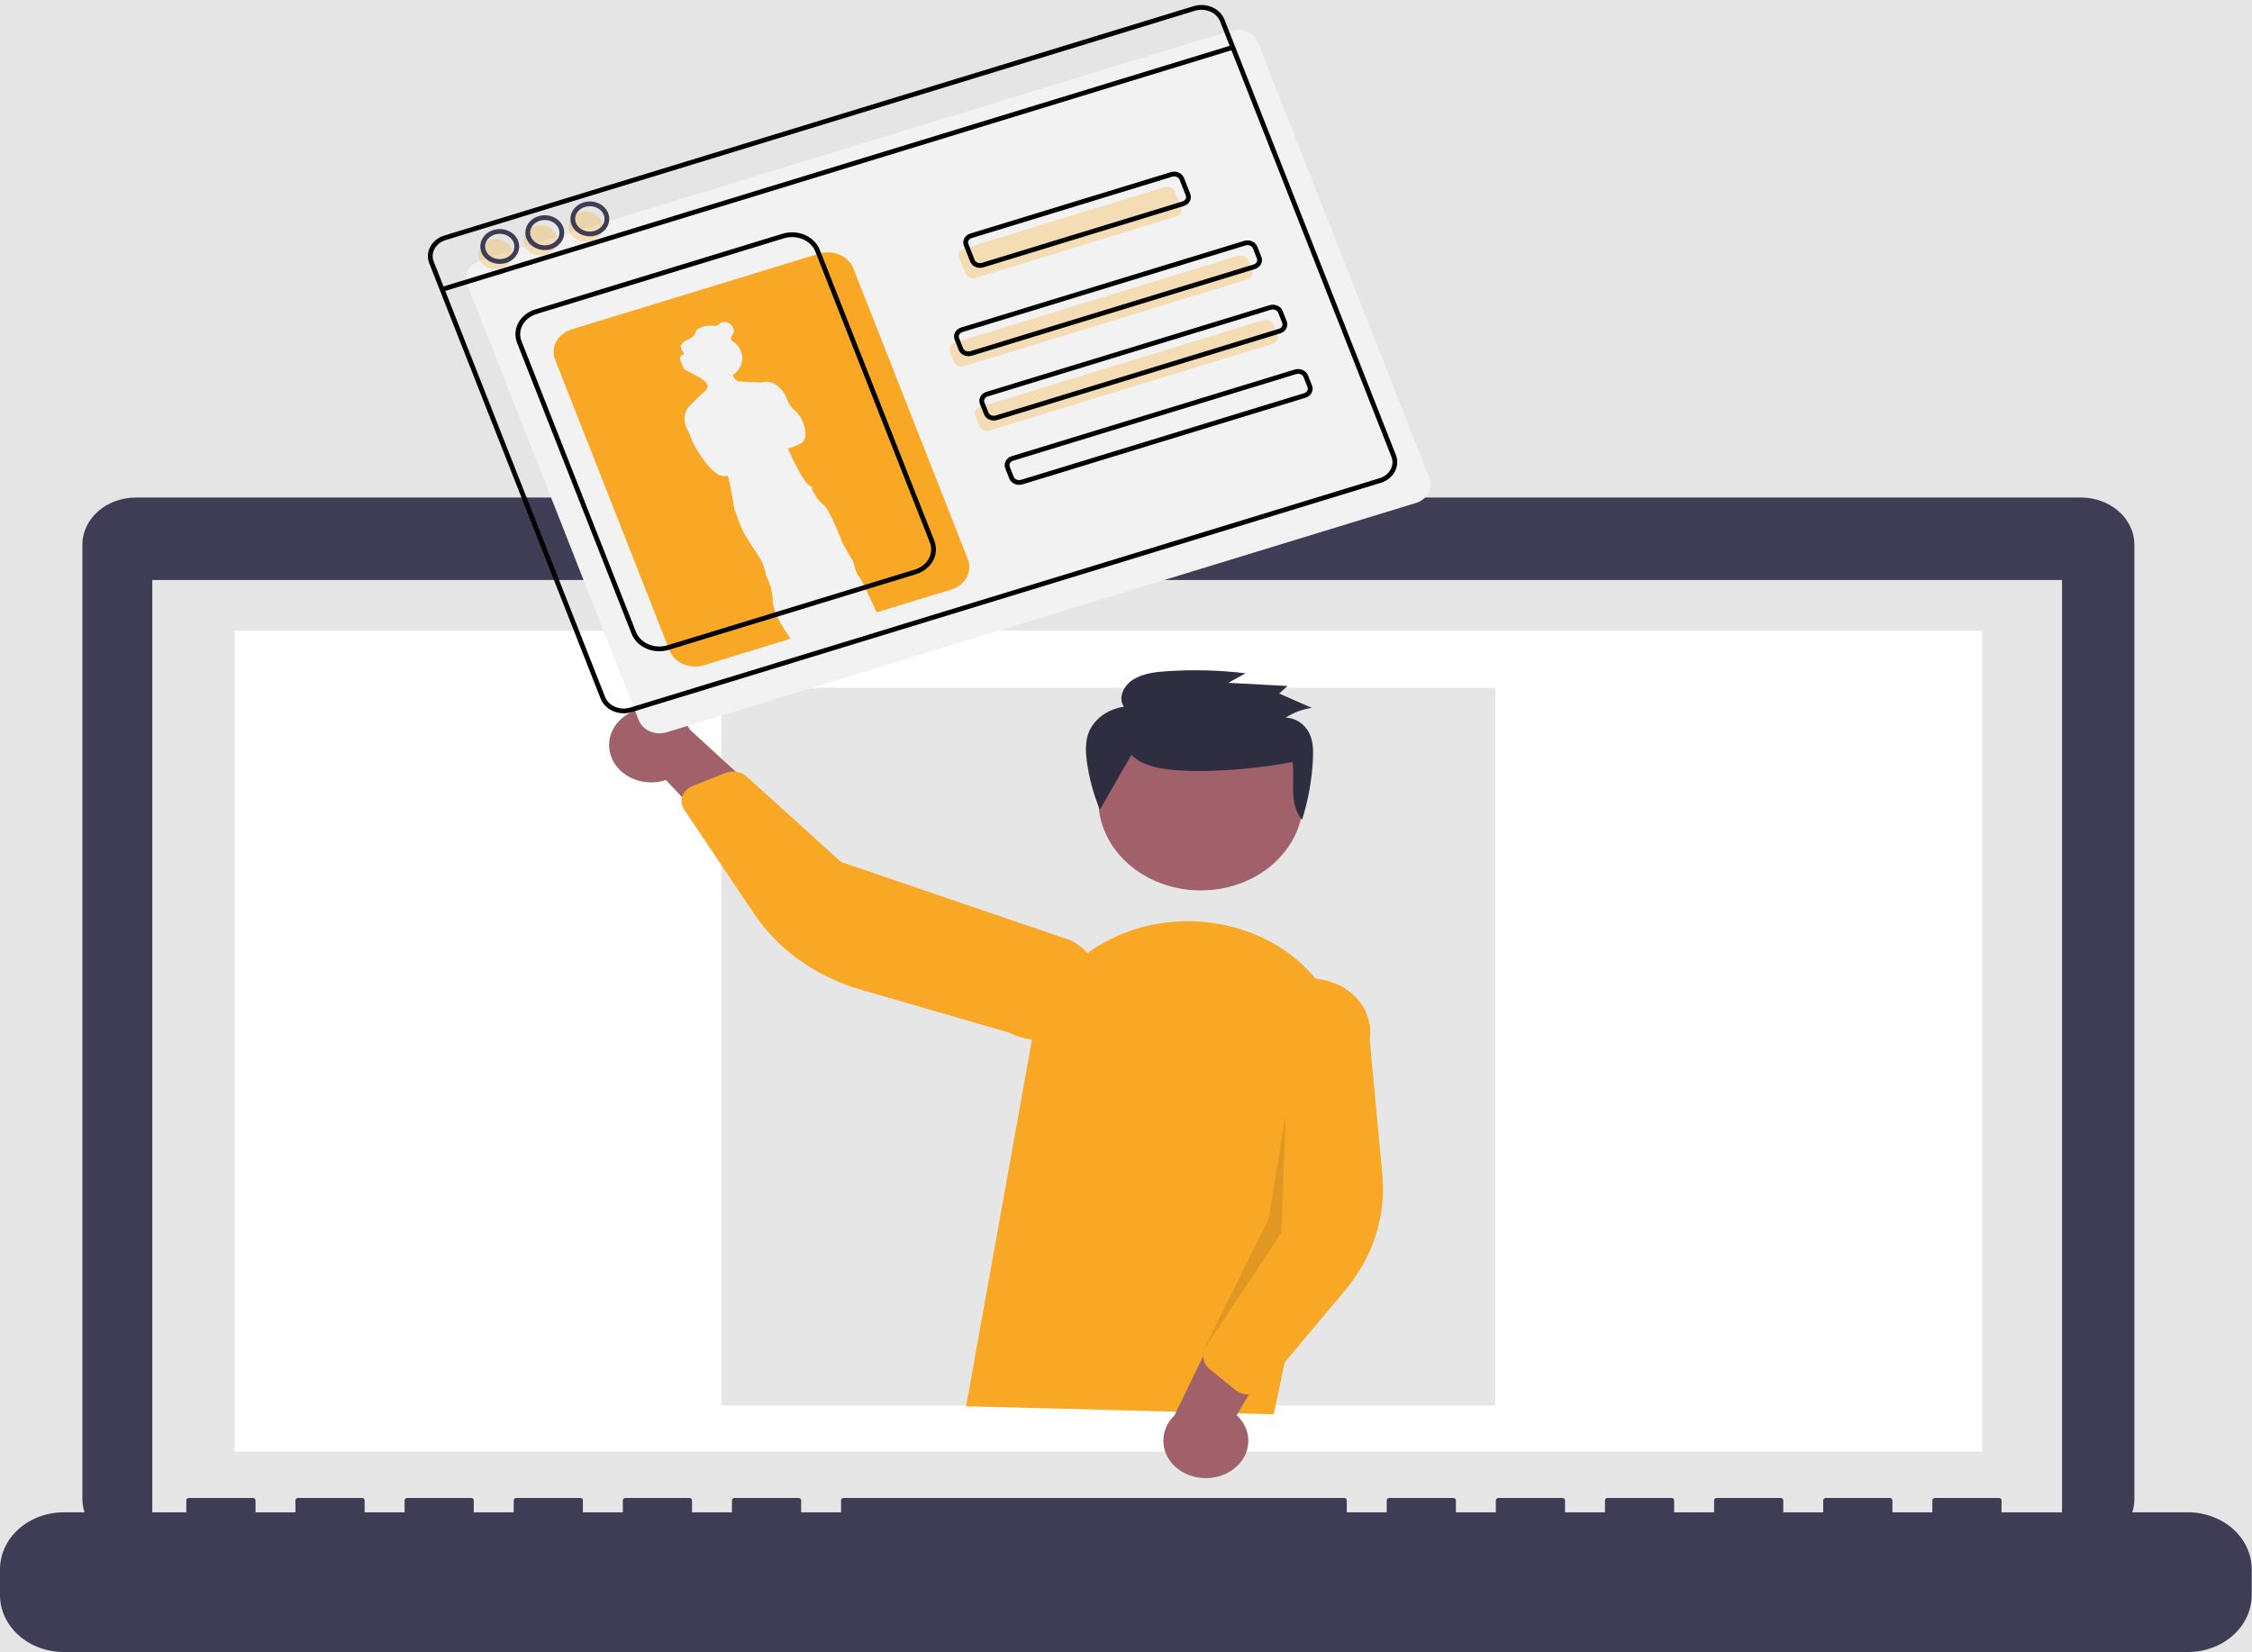 <svg width="473" height="347" viewBox="0 0 473 347" fill="none" xmlns="http://www.w3.org/2000/svg">
<rect width="473" height="347" fill="#E5E5E5"/>
<g id="Frame">
<path id="Vector" d="M437.054 104.501H270.829V101.484H195.457V104.501H28.547C25.565 104.501 22.705 105.545 20.596 107.402C18.487 109.26 17.302 111.779 17.302 114.406V314.901C17.302 317.528 18.487 320.048 20.596 321.905C22.705 323.763 25.565 324.806 28.547 324.806H437.054C440.036 324.806 442.897 323.763 445.005 321.905C447.114 320.048 448.298 317.528 448.298 314.901V114.405C448.298 111.779 447.113 109.259 445.005 107.402C442.896 105.544 440.036 104.501 437.054 104.501Z" fill="#3F3D56"/>
<path id="Vector_2" d="M433.096 121.827H31.986V321.57H433.096V121.827Z" fill="#E6E6E6"/>
<path id="Vector_3" d="M416.311 132.462H49.283V304.925H416.311V132.462Z" fill="white"/>
<path id="Vector_4" d="M232.276 116.279C234.592 116.279 236.47 114.726 236.47 112.811C236.47 110.896 234.592 109.343 232.276 109.343C229.96 109.343 228.082 110.896 228.082 112.811C228.082 114.726 229.96 116.279 232.276 116.279Z" fill="#F9A826"/>
<path id="Vector_5" d="M459.526 317.649H420.394V315.133C420.394 315.001 420.335 314.874 420.23 314.78C420.125 314.687 419.983 314.634 419.834 314.634H406.418C406.269 314.634 406.127 314.687 406.022 314.78C405.917 314.874 405.858 315.001 405.858 315.133V317.649H397.473V315.133C397.473 315.001 397.414 314.874 397.309 314.78C397.205 314.687 397.062 314.634 396.914 314.634H383.497C383.349 314.634 383.207 314.687 383.102 314.78C382.997 314.874 382.938 315.001 382.938 315.133V317.649H374.553V315.133C374.553 315.001 374.494 314.874 374.389 314.78C374.284 314.687 374.142 314.634 373.994 314.634H360.577C360.428 314.634 360.286 314.687 360.181 314.78C360.076 314.874 360.017 315.001 360.017 315.133V317.649H351.632V315.133C351.632 315.001 351.573 314.874 351.469 314.78C351.364 314.687 351.221 314.634 351.073 314.634H337.657C337.509 314.634 337.366 314.687 337.261 314.78C337.157 314.874 337.098 315.001 337.098 315.133V317.649H328.712V315.133C328.712 315.001 328.653 314.874 328.548 314.78C328.443 314.687 328.301 314.634 328.153 314.634H314.736C314.588 314.634 314.446 314.687 314.341 314.78C314.236 314.874 314.177 315.001 314.177 315.133V317.649H305.791V315.133C305.791 315.001 305.732 314.874 305.628 314.78C305.523 314.687 305.38 314.634 305.232 314.634H291.818C291.67 314.634 291.528 314.687 291.423 314.78C291.318 314.874 291.259 315.001 291.259 315.133V317.649H282.871V315.133C282.871 315.001 282.812 314.874 282.707 314.78C282.602 314.687 282.46 314.634 282.312 314.634H177.214C177.065 314.634 176.923 314.687 176.818 314.78C176.713 314.874 176.654 315.001 176.654 315.133V317.649H168.269V315.133C168.269 315.001 168.21 314.874 168.106 314.78C168.001 314.687 167.858 314.634 167.71 314.634H154.293C154.145 314.634 154.003 314.687 153.898 314.78C153.793 314.874 153.734 315.001 153.734 315.133V317.649H145.349V315.133C145.349 315.001 145.29 314.874 145.185 314.78C145.08 314.687 144.938 314.634 144.79 314.634H131.373C131.225 314.634 131.083 314.687 130.978 314.78C130.873 314.874 130.814 315.001 130.814 315.133V317.649H122.428V315.133C122.428 315.001 122.369 314.874 122.265 314.78C122.16 314.687 122.018 314.634 121.869 314.634H108.453C108.305 314.634 108.162 314.687 108.058 314.78C107.953 314.874 107.894 315.001 107.894 315.133V317.649H99.51V315.133C99.51 315.001 99.451 314.874 99.346 314.78C99.241 314.687 99.099 314.634 98.951 314.634H85.532C85.384 314.634 85.242 314.687 85.137 314.78C85.032 314.874 84.973 315.001 84.973 315.133V317.649H76.588V315.133C76.588 315.001 76.529 314.874 76.424 314.78C76.319 314.687 76.177 314.634 76.028 314.634H62.612C62.464 314.634 62.322 314.687 62.217 314.78C62.111 314.874 62.053 315.001 62.053 315.133V317.649H53.667V315.133C53.667 315.001 53.608 314.874 53.504 314.78C53.399 314.687 53.257 314.634 53.108 314.634H39.689C39.541 314.634 39.398 314.687 39.293 314.78C39.188 314.874 39.13 315.001 39.13 315.133V317.649H13.417C9.858 317.649 6.446 318.91 3.93 321.154C1.414 323.399 0 326.444 0 329.618V335.03C0 338.205 1.414 341.249 3.93 343.494C6.446 345.739 9.858 347 13.417 347H459.526C463.084 347 466.497 345.739 469.013 343.494C471.529 341.25 472.942 338.205 472.943 335.031V329.619C472.943 326.444 471.529 323.4 469.013 321.155C466.497 318.91 463.084 317.649 459.526 317.649V317.649Z" fill="#3F3D56"/>
<path id="Vector_6" d="M314.069 144.483H151.528V295.215H314.069V144.483Z" fill="#E6E6E6"/>
<path id="Vector_7" d="M252.202 187.022C264.075 187.022 273.699 178.534 273.699 168.064C273.699 157.595 264.075 149.107 252.202 149.107C240.329 149.107 230.704 157.595 230.704 168.064C230.704 178.534 240.329 187.022 252.202 187.022Z" fill="#A0616A"/>
<path id="Vector_8" d="M202.914 295.376L216.786 218.173C217.524 214.068 219.242 210.149 221.826 206.677C224.41 203.205 227.801 200.259 231.773 198.036C235.745 195.812 240.207 194.362 244.862 193.781C249.517 193.201 254.26 193.503 258.772 194.669C266.663 196.686 273.418 201.231 277.72 207.417C282.023 213.602 283.562 220.983 282.038 228.118L267.529 297.064L202.914 295.376Z" fill="#F9A826"/>
<path id="Vector_9" d="M258.211 309.154C259.294 308.524 260.207 307.693 260.885 306.719C261.564 305.745 261.991 304.651 262.138 303.516C262.285 302.38 262.148 301.23 261.735 300.147C261.323 299.063 260.646 298.072 259.752 297.244L274.223 272.559L257.927 274.091L246.683 297.297C245.209 298.714 244.375 300.557 244.338 302.478C244.301 304.399 245.064 306.265 246.483 307.725C247.902 309.184 249.878 310.136 252.039 310.399C254.2 310.662 256.395 310.22 258.21 309.155L258.211 309.154Z" fill="#A0616A"/>
<path id="Vector_10" opacity="0.3" d="M271.632 80.772L212.182 98.969C211.299 99.239 210.833 100.089 211.139 100.867L211.985 103.017C212.291 103.795 213.255 104.207 214.138 103.937L273.588 85.74C274.471 85.47 274.938 84.62 274.631 83.841L273.786 81.692C273.48 80.914 272.515 80.502 271.632 80.772Z" fill="#F9A826"/>
<path id="Vector_11" d="M179.979 130.202C178.509 128.076 177.123 124.983 176.453 122.74C176.453 122.74 169.228 112.53 166.569 112.185V112.186C166.55 112.235 165.954 113.833 167.354 117.785C168.777 121.799 168.208 124.893 168.208 124.893C168.208 124.893 170.672 129.684 171.56 132.779L179.979 130.202Z" fill="#F9A826"/>
<path id="Vector_12" d="M261.625 292.869C260.829 292.77 260.087 292.459 259.496 291.979L253.993 287.497C253.399 287.01 252.988 286.375 252.817 285.676C252.646 284.977 252.722 284.249 253.036 283.589L264.034 260.612L262.474 215.21C262.93 212.264 264.694 209.599 267.38 207.801C270.065 206.002 273.451 205.217 276.793 205.619C280.134 206.021 283.158 207.576 285.199 209.943C287.239 212.31 288.13 215.294 287.674 218.24L290.342 246.78C291.153 255.442 288.366 264.069 282.501 271.056L265.35 291.493C265.02 291.886 264.599 292.213 264.116 292.454C263.634 292.694 263.099 292.842 262.547 292.888C262.24 292.913 261.93 292.907 261.625 292.869Z" fill="#F9A826"/>
<path id="hand" d="M128.089 157.952C128.324 159.075 128.834 160.138 129.583 161.067C130.333 161.996 131.303 162.768 132.426 163.329C133.549 163.89 134.798 164.227 136.084 164.315C137.37 164.403 138.662 164.241 139.87 163.839L159.915 185.172L164.639 171.374L144.879 153.232C143.978 151.487 142.386 150.095 140.404 149.318C138.422 148.541 136.188 148.433 134.122 149.014C132.056 149.594 130.302 150.825 129.191 152.471C128.079 154.118 127.688 156.068 128.09 157.952H128.089Z" fill="#A0616A"/>
<path id="arm" d="M143.706 166.474C144.122 165.865 144.74 165.381 145.476 165.089L152.344 162.361C153.088 162.067 153.917 161.981 154.718 162.115C155.52 162.249 156.255 162.596 156.825 163.11L176.654 181.055L224.966 197.544C226.411 198.298 227.673 199.295 228.679 200.478C229.686 201.661 230.418 203.006 230.833 204.438C231.248 205.87 231.338 207.36 231.098 208.822C230.859 210.284 230.293 211.691 229.435 212.961C228.577 214.231 227.443 215.34 226.097 216.225C224.751 217.109 223.221 217.752 221.592 218.116C219.964 218.479 218.27 218.558 216.608 218.346C214.945 218.134 213.346 217.636 211.902 216.881L180.871 207.888C171.453 205.16 163.481 199.517 158.44 192.007L143.694 170.045C143.41 169.623 143.231 169.153 143.168 168.665C143.105 168.178 143.159 167.685 143.327 167.217C143.42 166.957 143.548 166.708 143.708 166.474L143.706 166.474Z" fill="#F9A826"/>
<path id="Vector_13" opacity="0.1" d="M270.03 234.182L269.14 258.914L252.728 283.655L266.431 256.085L270.03 234.182Z" fill="black"/>
<path id="Vector_14" d="M237.634 158.545C239.872 160.864 243.659 161.517 247.153 161.786C254.247 162.33 264.564 161.448 271.498 160.045C271.992 164.244 270.643 168.771 273.468 172.225C274.792 168.044 275.563 163.743 275.763 159.407C275.849 157.55 275.815 155.624 274.952 153.917C274.089 152.21 272.206 150.761 270.039 150.746C271.649 149.676 273.536 148.971 275.532 148.69L268.668 145.671L270.431 144.087L258.003 143.421L261.603 141.419C256.185 140.768 250.705 140.617 245.251 140.969C242.719 141.132 240.071 141.445 238.02 142.729C235.968 144.013 234.782 146.566 236.056 148.452C234.462 148.681 232.96 149.263 231.694 150.142C230.428 151.022 229.44 152.169 228.822 153.477C227.907 155.506 227.991 157.762 228.273 159.925C228.741 163.385 229.66 166.786 231.011 170.063" fill="#2F2E41"/>
<g id="full_poster">
<path id="Vector_15" d="M258.361 6.486L101.022 54.645C98.608 55.384 97.33 57.709 98.168 59.837L134.164 151.289C135.002 153.418 137.639 154.545 140.053 153.806L297.392 105.647C299.806 104.908 301.084 102.583 300.246 100.455L264.25 9.003C263.412 6.874 260.776 5.747 258.361 6.486Z" fill="#F2F2F2"/>
<path id="Vector_16" d="M92.855 60.782L258.936 9.947" stroke="black" stroke-miterlimit="10"/>
<path id="Vector_17" opacity="0.3" d="M244.591 39.312L202.492 52.198C201.609 52.468 201.142 53.318 201.449 54.096L202.764 57.438C203.071 58.216 204.035 58.628 204.917 58.358L247.016 45.472C247.899 45.202 248.366 44.352 248.059 43.574L246.744 40.232C246.438 39.454 245.474 39.042 244.591 39.312Z" fill="#F9A826"/>
<path id="Vector_18" opacity="0.3" d="M259.991 53.747L200.542 71.943C199.659 72.213 199.192 73.064 199.498 73.842L200.344 75.991C200.65 76.769 201.614 77.181 202.497 76.911L261.947 58.714C262.83 58.444 263.297 57.594 262.991 56.816L262.145 54.667C261.838 53.888 260.874 53.476 259.991 53.747Z" fill="#F9A826"/>
<path id="Vector_19" opacity="0.3" d="M265.318 67.259L205.868 85.456C204.985 85.726 204.518 86.576 204.824 87.354L205.67 89.504C205.976 90.282 206.94 90.694 207.823 90.424L267.274 72.227C268.157 71.957 268.623 71.107 268.317 70.328L267.471 68.179C267.165 67.401 266.201 66.989 265.318 67.259Z" fill="#F9A826"/>
<path id="Vector_20" d="M246.063 36.636L203.964 49.521C203.082 49.791 202.614 50.641 202.921 51.419L204.236 54.761C204.542 55.539 205.506 55.952 206.389 55.681L248.488 42.796C249.371 42.526 249.838 41.675 249.532 40.897L248.216 37.556C247.91 36.777 246.946 36.365 246.063 36.636Z" stroke="black" stroke-miterlimit="10"/>
<path id="Vector_21" d="M261.47 51.069L202.019 69.266C201.136 69.536 200.669 70.386 200.975 71.165L201.821 73.314C202.127 74.092 203.091 74.504 203.974 74.234L263.425 56.038C264.308 55.767 264.774 54.917 264.468 54.139L263.623 51.99C263.316 51.211 262.352 50.8 261.47 51.069Z" stroke="black" stroke-miterlimit="10"/>
<path id="Vector_22" d="M266.785 64.582L207.334 82.779C206.452 83.049 205.984 83.899 206.291 84.677L207.137 86.826C207.443 87.605 208.407 88.017 209.29 87.746L268.741 69.55C269.623 69.28 270.09 68.43 269.784 67.651L268.938 65.502C268.631 64.724 267.667 64.312 266.785 64.582Z" stroke="black" stroke-miterlimit="10"/>
<path id="Vector_23" d="M272.105 78.095L212.654 96.292C211.772 96.562 211.304 97.412 211.611 98.191L212.457 100.34C212.764 101.118 213.728 101.53 214.61 101.26L274.06 83.064C274.943 82.793 275.41 81.943 275.104 81.165L274.258 79.016C273.951 78.237 272.988 77.825 272.105 78.095Z" stroke="black" stroke-miterlimit="10"/>
<path id="Vector_24" opacity="0.3" d="M105.253 56.355C107.12 55.783 108.108 53.986 107.46 52.339C106.812 50.693 104.774 49.822 102.907 50.393C101.04 50.965 100.052 52.762 100.7 54.408C101.348 56.055 103.386 56.926 105.253 56.355Z" fill="#F9A826"/>
<path id="Vector_25" opacity="0.3" d="M114.722 53.458C116.589 52.887 117.577 51.089 116.929 49.443C116.281 47.797 114.242 46.925 112.375 47.497C110.509 48.068 109.52 49.866 110.168 51.512C110.816 53.158 112.855 54.03 114.722 53.458Z" fill="#F9A826"/>
<path id="Vector_26" opacity="0.3" d="M124.18 50.561C126.047 49.989 127.035 48.191 126.387 46.545C125.739 44.899 123.7 44.028 121.833 44.599C119.966 45.17 118.978 46.968 119.626 48.615C120.274 50.261 122.313 51.132 124.18 50.561Z" fill="#F9A826"/>
<path id="Vector_27" d="M106.136 54.749C108.003 54.178 108.991 52.38 108.343 50.734C107.695 49.088 105.657 48.217 103.79 48.788C101.923 49.359 100.935 51.157 101.583 52.803C102.231 54.45 104.27 55.321 106.136 54.749Z" stroke="#3F3D56" stroke-miterlimit="10"/>
<path id="Vector_28" d="M115.6 51.852C117.466 51.281 118.455 49.483 117.807 47.837C117.159 46.19 115.12 45.319 113.253 45.89C111.386 46.462 110.398 48.26 111.046 49.906C111.694 51.552 113.733 52.423 115.6 51.852Z" stroke="#3F3D56" stroke-miterlimit="10"/>
<path id="Vector_29" d="M125.063 48.955C126.93 48.383 127.918 46.586 127.27 44.939C126.622 43.293 124.583 42.422 122.716 42.993C120.849 43.565 119.861 45.363 120.509 47.009C121.157 48.655 123.196 49.526 125.063 48.955Z" stroke="#3F3D56" stroke-miterlimit="10"/>
<path id="Vector_30" d="M172.021 53.285L120.088 69.181C119.384 69.397 118.736 69.732 118.179 70.168C117.623 70.605 117.169 71.133 116.845 71.724C116.52 72.315 116.33 72.956 116.287 73.612C116.243 74.268 116.346 74.924 116.59 75.545L140.639 136.642C140.883 137.263 141.263 137.834 141.758 138.325C142.253 138.816 142.853 139.216 143.523 139.502C144.193 139.789 144.92 139.956 145.664 139.994C146.407 140.033 147.152 139.942 147.855 139.726L166.076 134.149C164.591 132.11 162.467 128.866 162.282 126.215L162.281 126.213L162.282 126.214C162.273 126.09 162.267 125.967 162.267 125.846C162.176 124.117 161.704 122.42 160.879 120.849C160.67 119.354 160.104 117.917 159.218 116.629C157.743 114.485 156.454 112.331 156.454 112.331C156.454 112.331 154.939 109.365 154.471 107.406C154.461 107.363 154.453 107.322 154.443 107.279C154.34 107.29 154.282 107.295 154.282 107.295C154.282 107.295 153.826 103.866 153.31 101.753C153.188 101.254 153.036 100.621 152.877 99.945C152.602 99.987 152.323 100.007 152.045 100.008C149.202 99.997 145.605 93.127 145.605 93.127L144.717 90.873C144.717 90.873 142.513 87.677 144.866 85.242C147.132 82.897 148.109 82.146 148.178 82.094C148.195 82.073 148.211 82.055 148.227 82.033C148.461 81.712 148.602 81.345 148.637 80.964C148.619 80.907 148.598 80.85 148.573 80.794C148.207 80.001 147.28 79.461 146.422 79.005C145.691 78.616 144.959 78.227 144.228 77.838C143.987 77.73 143.774 77.577 143.605 77.391C143.526 77.284 143.464 77.168 143.421 77.046C143.403 77.001 143.386 76.956 143.37 76.911C143.217 76.501 143.07 76.09 142.926 75.677C142.8 75.316 142.725 74.836 143.092 74.642C143.282 74.541 143.581 74.523 143.627 74.332C143.638 74.255 143.618 74.178 143.57 74.113C143.571 74.119 143.573 74.124 143.573 74.13C143.569 74.124 143.566 74.117 143.562 74.111C143.368 73.851 143.204 73.574 143.072 73.284C143.015 73.153 142.985 73.014 142.981 72.874C142.978 72.212 143.671 71.728 144.324 71.403C144.978 71.078 145.723 70.743 145.967 70.117C146.02 69.918 146.085 69.722 146.162 69.529C146.299 69.307 146.502 69.122 146.75 68.993C147.54 68.535 148.482 68.327 149.423 68.403C149.814 68.435 150.224 68.514 150.586 68.381C150.962 68.241 151.196 67.903 151.553 67.728C152.129 67.447 152.874 67.672 153.364 68.06C153.676 68.306 153.908 68.621 154.035 68.973C154.179 69.318 154.169 69.698 154.008 70.037C153.842 70.364 153.515 70.654 153.533 71.012C153.541 71.158 153.607 71.298 153.62 71.443C153.622 71.461 153.62 71.479 153.62 71.497C153.631 71.504 153.642 71.509 153.652 71.515C154.324 71.91 154.88 72.441 155.272 73.064C155.664 73.686 155.882 74.382 155.907 75.094C155.931 75.806 155.763 76.513 155.415 77.156C155.067 77.799 154.55 78.359 153.906 78.789C153.921 78.832 153.936 78.874 153.952 78.916C154.042 79.181 154.194 79.426 154.4 79.635C154.606 79.843 154.86 80.01 155.145 80.124L159.919 80.356C159.919 80.356 162.33 79.317 164.541 82.351C164.903 82.856 165.179 83.407 165.358 83.984C165.522 84.493 165.945 85.348 167.037 86.289C168.786 87.793 170.196 92.042 168.247 93.102C166.402 94.106 165.56 94.179 165.476 94.184L165.5 94.259C165.842 95.033 168.819 101.697 170.29 102.164C170.697 102.293 170.696 102.464 170.476 102.647L170.477 102.647C170.477 102.647 170.496 102.69 170.532 102.767C170.761 103.251 171.68 105.08 172.87 105.916C174.25 106.883 176.974 114.069 176.974 114.069L179.244 118.101C179.244 118.101 179.894 120.822 180.448 121.162C180.763 121.355 182.594 125.271 184.12 128.626L199.788 123.83C201.209 123.396 202.376 122.481 203.032 121.287C203.688 120.094 203.779 118.72 203.286 117.467L179.237 56.37C178.993 55.749 178.613 55.177 178.118 54.687C177.623 54.196 177.024 53.796 176.353 53.509C175.683 53.223 174.956 53.056 174.212 53.017C173.469 52.979 172.724 53.07 172.021 53.285Z" fill="#F9A826"/>
<path id="Vector_31" d="M164.503 49.575L112.57 65.471C109.612 66.377 108.046 69.225 109.073 71.834L133.121 132.932C134.148 135.541 137.379 136.922 140.338 136.016L192.27 120.121C195.229 119.215 196.795 116.366 195.768 113.757L171.72 52.659C170.693 50.05 167.462 48.669 164.503 49.575Z" stroke="black" stroke-miterlimit="10"/>
<path id="Vector_32" d="M250.827 1.779L93.487 49.938C91.073 50.676 89.796 53.002 90.633 55.13L126.63 146.582C127.468 148.71 130.104 149.837 132.518 149.098L289.858 100.94C292.272 100.201 293.55 97.876 292.712 95.747L256.716 4.296C255.878 2.167 253.241 1.04 250.827 1.779Z" stroke="black" stroke-miterlimit="10"/>
</g>
</g>
</svg>
